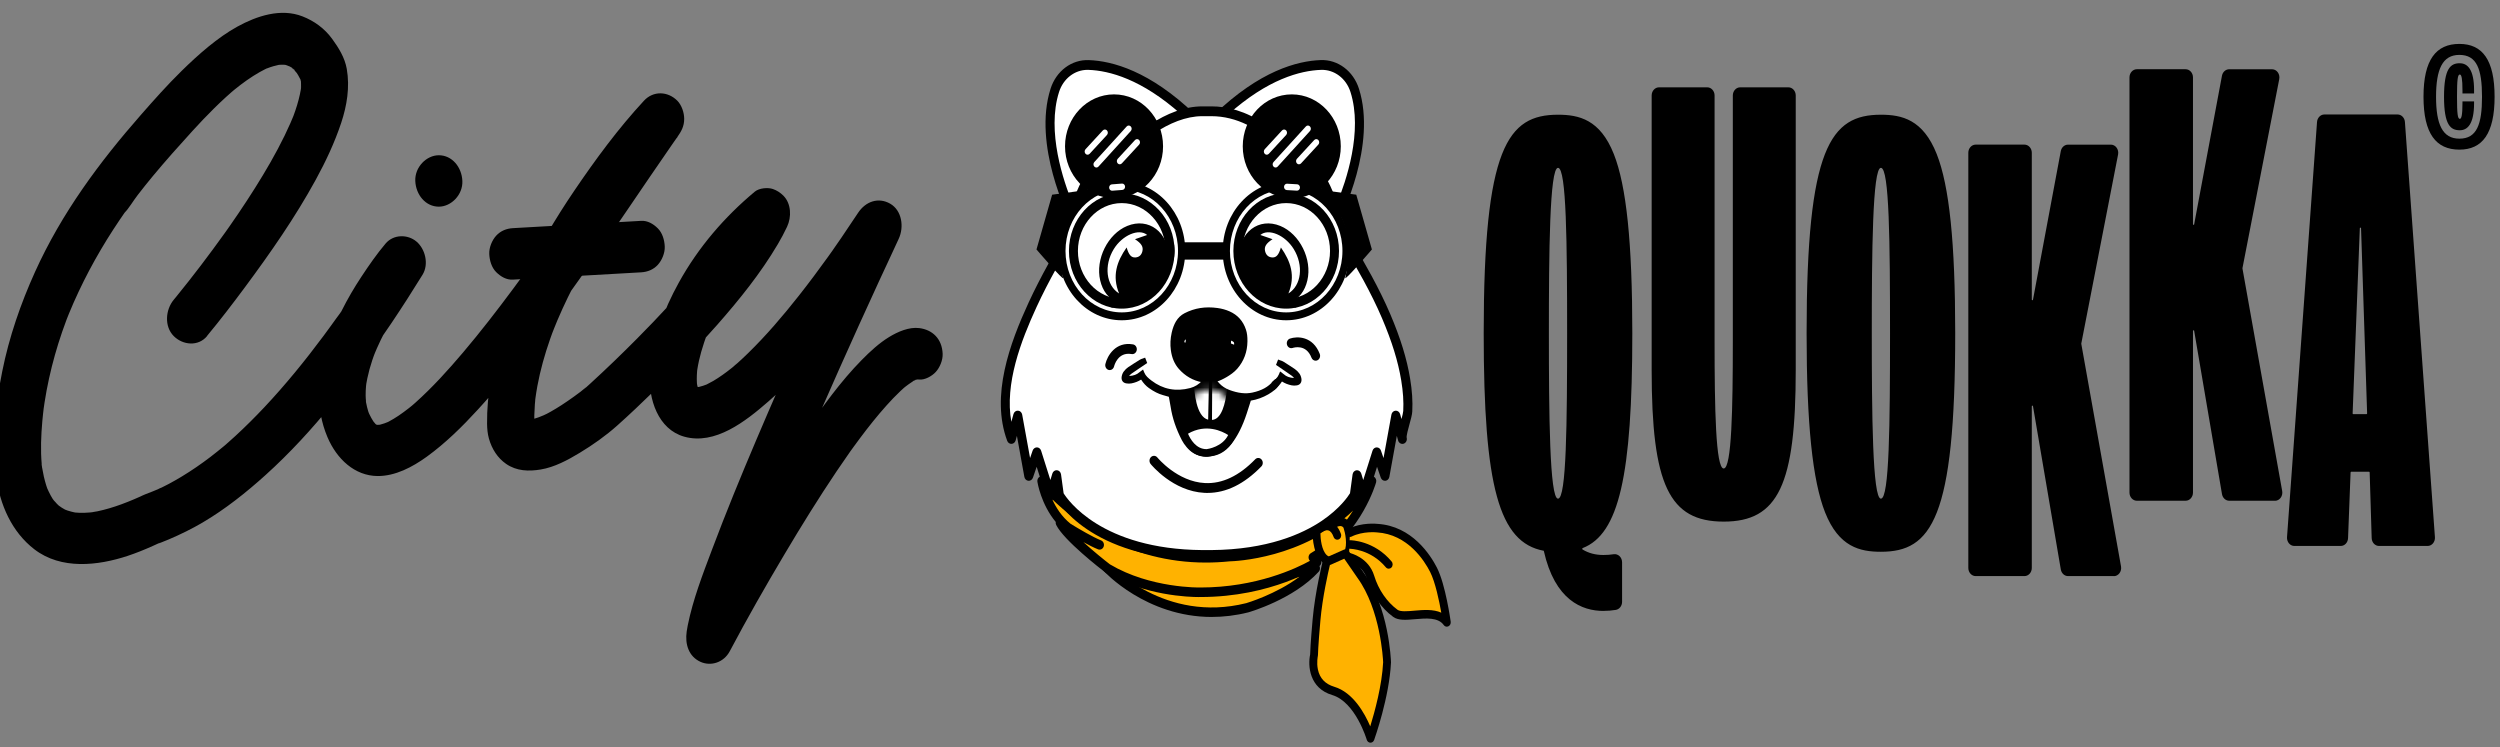 <svg width="358" height="107" viewBox="0 0 358 107" fill="none" xmlns="http://www.w3.org/2000/svg">
<rect x="0" y="0" width="358" height="107" fill="#808080" stroke="none"/>
<g clip-path="url(#clip0_1169_113)">
<path d="M229.606 86.957C225.867 86.957 222.779 84.639 221.48 78.487V78.406C215.952 77.607 212.945 72.251 212.945 47.721C212.945 20.868 216.522 16.953 223.103 16.953C229.684 16.953 233.261 20.868 233.261 47.721C233.261 69.594 230.915 76.261 226.474 77.99C226.009 78.171 225.955 78.893 226.39 79.154C227.335 79.722 228.384 80.006 229.603 80.006C230.166 80.006 230.656 79.969 231.145 79.892C231.489 79.836 231.796 80.135 231.796 80.526V86.19C231.796 86.507 231.587 86.776 231.307 86.824C230.764 86.916 230.16 86.964 229.603 86.964L229.606 86.957ZM223.106 23.503C221.807 23.503 221.318 27.258 221.318 47.717C221.318 68.175 221.804 71.931 223.106 71.931C224.487 71.931 224.895 68.175 224.895 47.717C224.895 27.258 224.49 23.503 223.106 23.503Z" fill="black"/>
<path d="M229.606 87.484C226.579 87.484 222.658 85.98 221.068 78.871C214.646 77.68 212.466 69.69 212.466 47.721C212.466 21.107 215.898 16.427 223.106 16.427C226.1 16.427 229.137 17.108 231.098 22.058C232.906 26.624 233.747 34.777 233.747 47.721C233.747 68.135 231.82 76.472 226.64 78.484C226.592 78.502 226.582 78.546 226.579 78.58C226.579 78.617 226.582 78.664 226.626 78.69C227.507 79.221 228.482 79.475 229.606 79.475C230.132 79.475 230.602 79.438 231.077 79.365C231.378 79.317 231.681 79.416 231.914 79.634C232.147 79.855 232.282 80.179 232.282 80.518V86.183C232.282 86.761 231.904 87.248 231.384 87.337C230.834 87.429 230.203 87.48 229.606 87.48V87.484ZM221.962 78.425C223.1 83.736 225.671 86.43 229.606 86.43C230.156 86.43 230.737 86.382 231.236 86.297C231.283 86.29 231.317 86.242 231.317 86.187V80.522C231.317 80.474 231.293 80.445 231.283 80.433C231.263 80.415 231.243 80.408 231.216 80.411C230.693 80.492 230.18 80.533 229.606 80.533C228.314 80.533 227.19 80.234 226.16 79.615C225.789 79.39 225.58 78.963 225.614 78.495C225.648 78.031 225.918 77.644 226.312 77.489C230.193 75.981 232.775 70.339 232.775 47.717C232.775 22.003 229.653 17.477 223.1 17.477C216.546 17.477 213.424 22.003 213.424 47.717C213.424 73.431 217.261 77.264 221.537 77.879L221.956 77.938V78.421L221.962 78.425ZM223.106 72.458C221.885 72.458 221.497 70.656 221.244 67.541C220.957 64.025 220.835 58.095 220.835 47.717C220.835 37.338 220.957 31.408 221.244 27.892C221.497 24.778 221.881 22.976 223.106 22.976C224.331 22.976 224.757 24.778 225 27.892C225.266 31.312 225.378 37.054 225.378 47.717C225.378 58.379 225.27 64.121 225 67.541C224.757 70.656 224.369 72.458 223.106 72.458ZM223.106 24.034C221.902 24.034 221.8 36.258 221.8 47.721C221.8 59.183 221.902 71.407 223.106 71.407C224.311 71.407 224.412 60.679 224.412 47.721C224.412 34.762 224.315 24.034 223.106 24.034Z" fill="black"/>
<path d="M237.57 13.032H244.475C244.789 13.032 245.045 13.319 245.045 13.67V48.992C245.045 65.135 245.616 67.611 246.834 67.611C248.052 67.611 248.622 65.135 248.622 48.992V13.673C248.622 13.319 248.879 13.036 249.193 13.036H256.097C256.411 13.036 256.668 13.323 256.668 13.673V52.991C256.668 70.011 253.823 74.168 246.834 74.168C239.845 74.168 237 70.011 237 52.991V13.673C237 13.319 237.256 13.036 237.57 13.036V13.032Z" fill="black"/>
<path d="M246.834 74.695C239.025 74.695 236.517 69.421 236.517 52.991V13.673C236.517 13.028 236.99 12.505 237.57 12.505H244.475C245.055 12.505 245.528 13.028 245.528 13.673V48.996C245.528 58.394 245.686 67.088 246.834 67.088C247.981 67.088 248.14 58.394 248.14 48.996V13.673C248.14 13.028 248.612 12.505 249.193 12.505H256.097C256.678 12.505 257.15 13.028 257.15 13.673V52.991C257.15 69.421 254.643 74.695 246.834 74.695ZM237.57 13.559C237.523 13.559 237.482 13.611 237.482 13.67V52.987C237.482 61.46 238.171 66.616 239.72 69.705C241.1 72.462 243.226 73.637 246.834 73.637C250.441 73.637 252.567 72.462 253.948 69.705C255.493 66.613 256.185 61.456 256.185 52.987V13.673C256.185 13.611 256.144 13.563 256.097 13.563H249.193C249.145 13.563 249.105 13.614 249.105 13.673V48.996C249.105 66.41 248.447 68.142 246.834 68.142C245.221 68.142 244.563 66.41 244.563 48.996V13.673C244.563 13.611 244.522 13.563 244.475 13.563H237.57V13.559Z" fill="black"/>
<path d="M269.346 16.95C275.93 16.95 279.504 20.864 279.504 47.717C279.504 74.566 275.927 78.484 269.346 78.484C262.762 78.484 259.188 74.566 259.188 47.717C259.188 20.864 262.766 16.95 269.346 16.95ZM269.346 23.503C268.047 23.503 267.558 27.258 267.558 47.717C267.558 68.175 268.044 71.931 269.346 71.931C270.726 71.931 271.135 68.175 271.135 47.717C271.135 27.258 270.73 23.503 269.346 23.503Z" fill="black"/>
<path d="M269.346 79.014C266.353 79.014 263.316 78.333 261.355 73.383C259.546 68.817 258.706 60.664 258.706 47.721C258.706 21.111 262.138 16.427 269.346 16.427C272.34 16.427 275.377 17.108 277.337 22.058C279.146 26.624 279.987 34.777 279.987 47.721C279.987 74.33 276.554 79.014 269.346 79.014ZM269.346 17.481C262.789 17.481 259.671 22.006 259.671 47.721C259.671 73.435 262.793 77.96 269.346 77.96C275.9 77.96 279.021 73.435 279.021 47.721C279.021 22.006 275.9 17.481 269.346 17.481ZM269.346 72.458C268.125 72.458 267.736 70.656 267.483 67.541C267.196 64.025 267.075 58.095 267.075 47.717C267.075 37.338 267.196 31.408 267.483 27.892C267.736 24.778 268.121 22.976 269.346 22.976C270.571 22.976 270.996 24.778 271.239 27.892C271.506 31.312 271.617 37.054 271.617 47.717C271.617 58.379 271.509 64.121 271.239 67.541C270.996 70.656 270.608 72.458 269.346 72.458ZM269.346 24.034C268.141 24.034 268.04 36.258 268.04 47.721C268.04 59.179 268.141 71.407 269.346 71.407C270.551 71.407 270.652 60.679 270.652 47.721C270.652 34.762 270.554 24.034 269.346 24.034Z" fill="black"/>
<path d="M282.916 21.236H289.901C290.215 21.236 290.472 21.524 290.472 21.874V42.878C290.472 43.648 291.46 43.762 291.599 43.01L295.578 21.745C295.631 21.45 295.864 21.236 296.134 21.236H302.276C302.641 21.236 302.911 21.612 302.833 22.01L297.565 49.073C297.548 49.158 297.548 49.25 297.565 49.335L303.255 81.204C303.326 81.598 303.056 81.97 302.695 81.97H296.141C295.868 81.97 295.631 81.753 295.581 81.451L291.599 58.081C291.471 57.318 290.468 57.425 290.468 58.202V81.333C290.468 81.686 290.212 81.97 289.898 81.97H282.912C282.599 81.97 282.342 81.683 282.342 81.333V21.877C282.342 21.524 282.599 21.24 282.912 21.24L282.916 21.236Z" fill="black"/>
<path d="M302.698 82.497H296.144C295.638 82.497 295.203 82.099 295.108 81.546L291.126 58.176C291.116 58.125 291.106 58.081 291.035 58.088C290.954 58.095 290.954 58.162 290.954 58.199V81.329C290.954 81.974 290.482 82.497 289.901 82.497H282.916C282.335 82.497 281.863 81.974 281.863 81.329V21.877C281.863 21.232 282.335 20.709 282.916 20.709H289.901C290.482 20.709 290.954 21.232 290.954 21.877V42.881C290.954 42.918 290.954 42.984 291.035 42.992C291.103 42.999 291.12 42.955 291.126 42.907L295.105 21.642C295.206 21.103 295.638 20.713 296.138 20.713H302.28C302.597 20.713 302.894 20.868 303.093 21.14C303.299 21.417 303.376 21.778 303.309 22.128L298.041 49.191C298.041 49.191 298.038 49.224 298.041 49.243L303.731 81.112C303.791 81.458 303.71 81.816 303.505 82.088C303.305 82.354 303.008 82.508 302.698 82.508V82.497ZM291.052 57.034C291.558 57.034 291.983 57.417 292.078 57.985L296.06 81.355C296.07 81.406 296.104 81.443 296.144 81.443H302.698C302.722 81.443 302.745 81.432 302.762 81.41C302.776 81.395 302.793 81.359 302.786 81.307L297.096 49.438C297.069 49.279 297.069 49.121 297.099 48.966L302.367 21.903C302.377 21.852 302.357 21.815 302.347 21.8C302.33 21.778 302.31 21.763 302.283 21.763H296.141C296.101 21.763 296.067 21.8 296.057 21.848L292.078 43.114C291.967 43.711 291.487 44.098 290.944 44.039C290.394 43.98 289.996 43.489 289.996 42.878V21.874C289.996 21.811 289.955 21.763 289.908 21.763H282.922C282.875 21.763 282.835 21.815 282.835 21.874V81.329C282.835 81.392 282.875 81.439 282.922 81.439H289.908C289.955 81.439 289.996 81.388 289.996 81.329V58.199C289.996 57.583 290.397 57.093 290.954 57.038C290.988 57.038 291.022 57.034 291.055 57.034H291.052Z" fill="black"/>
<path d="M305.999 10.445H312.984C313.298 10.445 313.554 10.732 313.554 11.082V32.086C313.554 32.857 314.543 32.971 314.682 32.219L318.66 10.954C318.714 10.659 318.947 10.445 319.217 10.445H325.359C325.723 10.445 325.993 10.821 325.916 11.219L320.648 38.282C320.631 38.367 320.631 38.459 320.648 38.544L326.338 70.412C326.409 70.807 326.139 71.179 325.777 71.179H319.224C318.951 71.179 318.714 70.962 318.664 70.659L314.682 47.289C314.553 46.526 313.551 46.633 313.551 47.411V70.541C313.551 70.895 313.295 71.179 312.981 71.179H305.995C305.681 71.179 305.425 70.892 305.425 70.541V11.082C305.425 10.729 305.681 10.445 305.995 10.445H305.999Z" fill="black"/>
<path d="M325.778 71.706H319.224C318.718 71.706 318.282 71.308 318.188 70.755L314.206 47.385C314.196 47.334 314.182 47.289 314.115 47.297C314.034 47.304 314.034 47.37 314.034 47.407V70.538C314.034 71.183 313.561 71.706 312.981 71.706H305.995C305.415 71.706 304.942 71.183 304.942 70.538V11.082C304.942 10.438 305.415 9.914 305.995 9.914H312.981C313.561 9.914 314.034 10.438 314.034 11.082V32.086C314.034 32.123 314.034 32.19 314.115 32.197C314.186 32.204 314.199 32.16 314.206 32.112L318.185 10.847C318.286 10.309 318.718 9.918 319.217 9.918H325.359C325.676 9.918 325.973 10.073 326.172 10.345C326.378 10.622 326.456 10.983 326.388 11.333L321.121 38.396C321.121 38.396 321.117 38.429 321.121 38.448L326.81 70.317C326.871 70.663 326.79 71.02 326.584 71.293C326.385 71.559 326.088 71.713 325.778 71.713V71.706ZM314.132 46.239C314.638 46.239 315.063 46.622 315.158 47.19L319.14 70.56C319.15 70.611 319.184 70.648 319.224 70.648H325.778C325.801 70.648 325.825 70.637 325.842 70.615C325.855 70.6 325.872 70.564 325.865 70.512L320.176 38.643C320.149 38.484 320.149 38.326 320.179 38.171L325.447 11.108C325.457 11.057 325.437 11.02 325.427 11.005C325.41 10.983 325.39 10.968 325.363 10.968H319.221C319.18 10.968 319.146 11.005 319.136 11.053L315.158 32.319C315.046 32.916 314.57 33.303 314.024 33.244C313.474 33.185 313.075 32.694 313.075 32.083V11.082C313.075 11.02 313.035 10.972 312.988 10.972H306.002C305.955 10.972 305.914 11.024 305.914 11.082V70.538C305.914 70.6 305.955 70.648 306.002 70.648H312.988C313.035 70.648 313.075 70.597 313.075 70.538V47.407C313.075 46.788 313.477 46.301 314.034 46.246C314.068 46.246 314.101 46.243 314.135 46.243L314.132 46.239Z" fill="black"/>
<path d="M343.909 17.506L348.205 76.962C348.232 77.334 347.969 77.651 347.639 77.651H340.68C340.373 77.651 340.12 77.378 340.11 77.032L339.823 67.637C339.813 67.294 339.56 67.018 339.252 67.018H336.694C336.387 67.018 336.138 67.287 336.124 67.63L335.763 77.035C335.75 77.378 335.5 77.647 335.193 77.647H328.555C328.221 77.647 327.961 77.33 327.988 76.958L332.284 17.503C332.307 17.171 332.554 16.917 332.851 16.917H343.339C343.636 16.917 343.882 17.171 343.906 17.503L343.909 17.506ZM336.985 59.835H338.885C339.209 59.835 339.465 59.533 339.455 59.172L338.584 32.665C338.534 31.876 337.498 31.876 337.447 32.665L336.418 59.168C336.404 59.533 336.664 59.835 336.988 59.835H336.985Z" fill="black"/>
<path d="M347.635 78.181H340.677C340.106 78.181 339.644 77.688 339.624 77.054L339.337 67.659C339.337 67.6 339.296 67.552 339.249 67.552H336.691C336.644 67.552 336.607 67.6 336.603 67.659L336.242 77.065C336.219 77.691 335.756 78.181 335.189 78.181H328.551C328.261 78.181 327.981 78.049 327.782 77.813C327.58 77.573 327.478 77.249 327.502 76.921L331.798 17.466C331.842 16.865 332.304 16.393 332.847 16.393H343.336C343.883 16.393 344.342 16.865 344.385 17.466L348.681 76.921C348.705 77.249 348.604 77.573 348.401 77.813C348.202 78.049 347.922 78.181 347.632 78.181H347.635ZM336.691 66.498H339.249C339.819 66.498 340.282 66.992 340.302 67.626L340.589 77.021C340.589 77.08 340.629 77.127 340.677 77.127H347.635C347.659 77.127 347.679 77.116 347.696 77.098C347.709 77.083 347.726 77.054 347.723 77.006L343.427 17.551C343.424 17.492 343.383 17.447 343.339 17.447H332.851C332.807 17.447 332.766 17.492 332.763 17.551L328.467 77.006C328.464 77.054 328.484 77.083 328.494 77.098C328.511 77.116 328.531 77.127 328.555 77.127H335.193C335.24 77.127 335.277 77.08 335.281 77.021L335.642 67.615C335.665 66.989 336.128 66.498 336.695 66.498H336.691ZM338.885 60.362H336.985C336.698 60.362 336.431 60.237 336.229 60.008C336.026 59.78 335.918 59.463 335.932 59.146L336.961 32.643C337.002 32.002 337.444 31.545 338.014 31.545C338.581 31.545 339.023 32.002 339.064 32.628L339.938 59.153C339.948 59.47 339.84 59.783 339.637 60.012C339.438 60.237 339.172 60.362 338.885 60.362ZM338.014 32.599C337.94 32.599 337.93 32.647 337.926 32.702L336.897 59.19C336.897 59.238 336.914 59.267 336.927 59.278C336.944 59.297 336.965 59.308 336.985 59.308H338.885C338.905 59.308 338.925 59.297 338.942 59.278C338.956 59.264 338.972 59.234 338.972 59.19L338.102 32.683C338.102 32.647 338.088 32.599 338.014 32.599Z" fill="black"/>
<path d="M352.184 6.288C355.464 6.288 357.226 8.55 357.226 13.858C357.226 19.146 355.464 21.428 352.184 21.428C348.843 21.428 347.045 19.146 347.045 13.858C347.045 8.547 348.843 6.288 352.184 6.288ZM352.184 7.861C349.765 7.861 348.843 9.907 348.843 13.861C348.843 17.816 349.765 19.858 352.184 19.858C354.685 19.858 355.424 17.812 355.424 13.861C355.424 9.91 354.685 7.861 352.184 7.861ZM352.245 9.059C353.345 9.059 354.287 9.944 354.287 12.896V13.386H352.626V12.992C352.626 11.241 352.488 10.67 352.245 10.67C351.945 10.67 351.843 11.377 351.843 13.854C351.843 16.331 351.945 17.02 352.245 17.02C352.485 17.02 352.626 16.471 352.626 14.698V14.521H354.287V14.797C354.287 17.768 353.345 18.653 352.245 18.653C350.926 18.653 349.984 17.927 349.984 13.854C349.984 9.781 350.926 9.055 352.245 9.055V9.059Z" fill="black"/>
<path d="M73.437 40.043C75.509 39.925 77.581 39.807 79.649 39.69C82.95 39.502 86.25 39.314 89.551 39.126C90.307 39.081 91.063 39.041 91.819 38.997C92.709 38.945 93.56 38.621 94.204 37.917C94.788 37.279 95.23 36.229 95.193 35.311C95.156 34.393 94.869 33.369 94.204 32.705C93.54 32.042 92.716 31.574 91.819 31.625C89.746 31.744 87.674 31.861 85.606 31.979C82.305 32.167 79.005 32.355 75.704 32.543C74.948 32.587 74.193 32.628 73.437 32.672C72.546 32.724 71.695 33.048 71.051 33.752C70.467 34.39 70.025 35.44 70.062 36.358C70.099 37.276 70.386 38.3 71.051 38.964C71.716 39.627 72.539 40.095 73.437 40.043Z" fill="black"/>
<path d="M29.667 48.082C31.543 45.822 33.335 43.478 35.094 41.108C38.725 36.21 42.251 31.157 45.214 25.744C46.635 23.149 47.911 20.44 48.859 17.595C49.679 15.125 50.114 12.479 49.659 9.873C49.372 8.233 48.491 6.844 47.56 5.561C46.459 4.05 44.978 2.996 43.324 2.348C40.227 1.135 36.784 2.274 33.98 3.818C31.176 5.362 28.432 7.776 26.002 10.161C23.974 12.151 22.074 14.285 20.191 16.434C14.255 23.197 8.835 30.494 5.015 38.938C2.967 43.467 1.31 48.244 0.321 53.182C-0.668 58.121 -1.204 63.163 -0.567 68.135C-0.03 72.314 1.708 76.177 4.907 78.65C8.761 81.624 14.032 81.008 18.288 79.6C19.509 79.195 20.704 78.709 21.885 78.178C22.03 78.111 22.175 78.045 22.324 77.979L22.725 77.794C23.282 77.533 23.262 77.547 22.668 77.835C22.84 77.798 23.016 77.706 23.181 77.643C23.525 77.511 23.866 77.374 24.207 77.227C25.857 76.523 27.474 75.731 29.033 74.813C32.242 72.922 35.208 70.567 38.016 68.035C44.954 61.784 50.769 54.126 56.077 46.235C57.599 43.972 59.071 41.672 60.508 39.343C61.446 37.821 60.89 35.647 59.641 34.593C58.392 33.538 56.357 33.524 55.213 34.88C53.958 36.365 52.828 37.998 51.748 39.634C49.689 42.749 47.948 46.117 46.76 49.744C45.39 53.934 45.154 58.49 46.888 62.588C48.221 65.735 50.796 68.138 54.059 68.168C56.59 68.19 59.05 66.893 61.116 65.4C63.778 63.472 66.184 61.106 68.439 58.644C73.96 52.618 78.812 45.881 83.571 39.14C87.87 33.048 91.997 26.816 96.253 20.683C96.452 20.396 96.651 20.112 96.85 19.828C97.066 19.519 97.852 18.409 96.989 19.629C97.562 18.818 97.977 18.096 97.977 17.023C97.977 16.12 97.609 15.041 96.989 14.418C95.635 13.062 93.56 12.969 92.22 14.418C88.548 18.38 85.265 22.839 82.201 27.361C79.535 31.298 77.085 35.425 75.036 39.785C72.866 44.407 71.017 49.353 70.237 54.498C69.927 56.54 69.725 58.604 69.748 60.675C69.758 61.39 69.822 62.127 70.015 62.809C70.437 64.305 71.257 65.584 72.475 66.428C73.983 67.471 75.721 67.516 77.429 67.232C79.4 66.904 81.293 65.89 83.017 64.844C84.89 63.712 86.736 62.411 88.393 60.933C90.172 59.345 91.906 57.694 93.621 56.02C96.762 52.961 99.823 49.795 102.739 46.478C105.874 42.911 108.921 39.14 111.378 34.976C111.854 34.169 112.303 33.339 112.704 32.481C113.369 31.069 113.312 29.156 112.178 28.017C111.746 27.586 111.246 27.266 110.69 27.07C109.974 26.816 108.712 26.923 108.091 27.442C103.768 31.051 100.022 35.374 97.201 40.478C95.045 44.381 93.357 48.793 93.06 53.378C92.811 57.192 94.262 61.482 97.977 62.529C102.395 63.771 106.762 60.34 110.001 57.517C112.536 55.309 114.834 52.784 117.021 50.175C120.307 46.25 123.335 42.074 126.254 37.821C127.074 36.623 127.884 35.418 128.687 34.206L122.862 30.487C122.099 32.108 121.347 33.734 120.598 35.359C118.745 39.373 116.916 43.397 115.107 47.433C112.799 52.585 110.524 57.76 108.314 62.964C106.103 68.168 103.944 73.427 101.946 78.745C100.626 82.25 99.233 85.844 98.484 89.559C98.426 89.843 98.376 90.13 98.335 90.421C98.068 92.257 98.625 94 100.289 94.766C101.811 95.467 103.653 94.859 104.501 93.259C106.991 88.556 109.627 83.938 112.333 79.383C114.726 75.351 117.193 71.371 119.795 67.501C120.439 66.543 121.101 65.595 121.759 64.648C120.979 65.772 121.597 64.88 121.779 64.622C121.934 64.405 122.093 64.187 122.248 63.974C122.555 63.55 122.869 63.126 123.183 62.706C124.384 61.103 125.629 59.533 126.956 58.055C127.59 57.347 128.245 56.658 128.93 56.013C129.085 55.865 129.244 55.722 129.402 55.578C129.47 55.519 129.537 55.46 129.601 55.401C130.077 54.974 128.876 55.994 129.247 55.696C129.541 55.46 129.834 55.224 130.141 55.007C130.415 54.811 130.698 54.631 130.988 54.465C131.123 54.391 131.262 54.329 131.393 54.255C130.209 54.929 130.688 54.565 131.036 54.435C131.282 54.343 131.525 54.295 131.778 54.233C130.401 54.572 131.12 54.288 131.613 54.347C132.416 54.443 133.448 53.868 133.999 53.267C134.582 52.63 135.024 51.579 134.987 50.661C134.9 48.487 133.499 47.204 131.616 46.98C130.155 46.806 128.565 47.503 127.32 48.262C125.889 49.136 124.597 50.333 123.399 51.55C120.368 54.627 117.793 58.239 115.303 61.832C112.606 65.717 110.072 69.738 107.619 73.81C105.526 77.282 103.495 80.798 101.514 84.347C100.569 86.043 99.57 87.727 98.71 89.474C98.696 89.5 98.683 89.522 98.672 89.548C100.728 90.495 102.783 91.438 104.838 92.386C105.334 88.965 106.647 85.619 107.814 82.424C108.233 81.274 108.665 80.131 109.104 78.992C109.326 78.414 108.871 79.593 108.958 79.368C109.016 79.221 109.073 79.073 109.131 78.926C109.255 78.605 109.38 78.285 109.505 77.964C109.745 77.352 109.988 76.74 110.231 76.132C111.26 73.56 112.316 71.002 113.393 68.452C115.586 63.24 117.851 58.066 120.149 52.91C122.039 48.668 123.955 44.44 125.896 40.228C126.807 38.248 127.749 36.28 128.65 34.294C128.663 34.264 128.677 34.239 128.69 34.209C129.497 32.495 129.149 30.133 127.479 29.171C125.808 28.209 123.969 28.817 122.865 30.494C122.089 31.674 121.303 32.842 120.507 34.007C120.129 34.559 119.747 35.108 119.366 35.654C119.224 35.857 118.654 36.712 119.194 35.904C118.995 36.203 118.779 36.487 118.573 36.778C117.213 38.672 115.819 40.541 114.382 42.362C112.117 45.233 109.741 48.019 107.153 50.547C106.647 51.041 106.134 51.524 105.611 51.992C105.371 52.206 105.098 52.397 104.875 52.633C104.831 52.678 105.651 51.988 105.29 52.283C105.229 52.331 105.172 52.383 105.111 52.431C104.98 52.537 104.848 52.644 104.716 52.748C103.893 53.404 103.039 54.019 102.142 54.55C101.757 54.778 101.349 54.951 100.967 55.176C101.008 55.154 101.973 54.734 101.47 54.94C101.382 54.977 101.295 55.014 101.207 55.051C101.028 55.121 100.849 55.187 100.667 55.246C100.356 55.349 100.043 55.416 99.725 55.486C99.229 55.593 100.663 55.383 100.346 55.394C100.275 55.394 100.205 55.408 100.134 55.416C99.999 55.427 99.864 55.431 99.725 55.427C99.597 55.427 99.469 55.408 99.341 55.401C98.949 55.379 100.464 55.618 100.009 55.497C99.951 55.482 99.891 55.471 99.833 55.456C99.719 55.427 99.611 55.386 99.499 55.349C98.973 55.184 100.498 55.906 99.941 55.548C99.854 55.493 99.766 55.434 99.678 55.379C99.179 55.066 100.421 56.116 100.056 55.696C99.985 55.615 99.911 55.537 99.84 55.46C99.378 54.966 100.316 56.238 100.12 55.865C100.005 55.648 99.901 55.379 99.773 55.176C99.746 55.136 100.174 56.319 100.036 55.847C100.016 55.781 99.992 55.718 99.972 55.655C99.928 55.512 99.891 55.368 99.857 55.224C99.827 55.092 99.8 54.955 99.776 54.819C99.763 54.745 99.756 54.668 99.742 54.594C99.658 54.141 99.86 55.814 99.827 55.254C99.806 54.922 99.779 54.594 99.779 54.262C99.779 53.901 99.793 53.544 99.823 53.186C99.837 52.998 99.871 52.806 99.881 52.618C99.877 52.711 99.719 53.831 99.806 53.234C99.82 53.135 99.833 53.035 99.85 52.939C99.985 52.073 100.178 51.222 100.414 50.385C100.545 49.921 100.687 49.46 100.842 49.003C100.917 48.785 100.991 48.572 101.068 48.358C101.106 48.255 101.143 48.155 101.18 48.056C101.413 47.422 100.788 49.04 101.041 48.41C101.433 47.433 101.862 46.475 102.331 45.542C102.837 44.536 103.383 43.556 103.971 42.605C104.288 42.089 104.615 41.584 104.953 41.086C105.027 40.98 105.098 40.873 105.172 40.766C105.216 40.703 105.256 40.644 105.3 40.581C105.55 40.22 104.929 41.068 104.966 41.053C105.142 40.98 105.408 40.441 105.533 40.276C107.062 38.226 108.766 36.332 110.615 34.626C110.855 34.404 111.098 34.187 111.341 33.97C111.449 33.874 111.557 33.782 111.665 33.686C112.296 33.144 111.122 34.139 111.5 33.822L106.886 28.784C106.039 30.583 105 32.267 103.893 33.885C103.741 34.106 103.596 34.338 103.431 34.548C103.431 34.548 103.991 33.767 103.674 34.202C103.593 34.312 103.512 34.423 103.434 34.537C103.09 35.013 102.739 35.481 102.385 35.945C101.686 36.855 100.971 37.751 100.242 38.636C97.393 42.081 94.353 45.336 91.231 48.483C89.051 50.68 86.824 52.829 84.549 54.911C84.195 55.239 83.831 55.556 83.476 55.884C84.526 54.915 83.422 55.88 83.142 56.09C82.825 56.33 82.504 56.566 82.184 56.798C81.607 57.214 81.019 57.616 80.426 58.003C79.916 58.335 79.396 58.648 78.87 58.947C78.681 59.053 78.492 59.157 78.299 59.256C78.026 59.4 76.983 59.849 78.181 59.337C77.469 59.639 76.757 59.931 76.005 60.085C75.343 60.222 76.4 60.038 76.413 60.034C76.292 60.041 76.17 60.06 76.045 60.067C75.92 60.074 75.796 60.074 75.671 60.067C75.613 60.067 75.556 60.056 75.495 60.056C74.996 60.045 76.518 60.262 76.099 60.148C75.927 60.1 75.758 60.049 75.586 60.001C75.249 59.908 76.582 60.565 76.103 60.229C76.028 60.178 75.947 60.122 75.87 60.074C75.492 59.846 76.659 60.848 76.349 60.476C76.302 60.417 76.244 60.358 76.19 60.303C75.809 59.912 76.707 61.136 76.555 60.826C76.521 60.76 76.474 60.701 76.44 60.631C76.41 60.568 76.379 60.491 76.346 60.432C76.126 60.071 76.69 61.482 76.592 61.073C76.562 60.941 76.511 60.815 76.481 60.682C76.454 60.568 76.45 60.435 76.416 60.325C76.393 60.248 76.528 61.608 76.518 61.128C76.518 61.077 76.508 61.025 76.508 60.974C76.494 59.953 76.514 58.928 76.592 57.907C76.612 57.649 76.636 57.391 76.663 57.133C76.676 56.989 76.697 56.846 76.71 56.702C76.606 57.856 76.619 57.424 76.653 57.166C76.74 56.532 76.838 55.899 76.953 55.268C77.166 54.133 77.425 53.009 77.729 51.9C78.033 50.791 78.391 49.648 78.779 48.546C78.88 48.258 78.981 47.975 79.086 47.691C79.18 47.433 79.626 46.364 79.133 47.551C79.366 46.991 79.585 46.419 79.822 45.863C81.695 41.455 84.02 37.287 86.574 33.314C87.151 32.414 87.745 31.522 88.346 30.642C88.626 30.229 88.913 29.82 89.2 29.414C89.5 28.983 88.936 29.794 88.94 29.783C88.963 29.676 89.142 29.499 89.207 29.411C89.352 29.208 89.497 29.005 89.645 28.802C90.695 27.35 91.778 25.928 92.888 24.531C94.154 22.935 95.453 21.365 96.81 19.865C96.874 19.795 96.934 19.725 96.999 19.659L92.23 14.451C88.12 20.252 84.195 26.204 80.139 32.053C79.555 32.893 78.971 33.73 78.384 34.567C78.256 34.747 78.127 34.931 77.999 35.112C77.901 35.248 77.375 35.993 77.78 35.422C78.185 34.85 77.655 35.595 77.561 35.731C77.398 35.96 77.237 36.188 77.075 36.413C75.907 38.05 74.729 39.675 73.531 41.289C71.209 44.418 68.827 47.503 66.32 50.462C64.18 52.987 61.953 55.449 59.513 57.635C59.398 57.738 59.28 57.841 59.162 57.944C59.03 58.058 58.5 58.508 59.067 58.029C59.634 57.55 59.101 57.999 58.98 58.099C58.838 58.213 58.696 58.327 58.554 58.442C58.072 58.821 57.576 59.186 57.069 59.529C56.611 59.835 56.141 60.122 55.656 60.377C55.544 60.435 55.429 60.491 55.315 60.55C54.819 60.804 56.266 60.137 55.709 60.369C55.493 60.458 55.278 60.55 55.055 60.623C54.846 60.694 54.636 60.76 54.424 60.812C54.322 60.837 54.218 60.856 54.117 60.878C53.502 61.018 55.122 60.778 54.613 60.808C54.431 60.819 54.248 60.837 54.066 60.837C53.971 60.837 53.88 60.83 53.786 60.826C53.104 60.797 54.609 60.996 54.289 60.907C54.123 60.863 53.958 60.834 53.796 60.778C53.718 60.752 53.624 60.69 53.543 60.679C53.492 60.671 54.417 61.132 54.184 60.974C54.133 60.941 54.073 60.922 54.022 60.889C53.874 60.793 53.728 60.694 53.583 60.594C53.178 60.318 54.37 61.342 53.995 60.937C53.917 60.856 53.837 60.782 53.759 60.697C53.644 60.572 53.543 60.435 53.435 60.306C52.993 59.769 53.965 61.117 53.499 60.399C53.27 60.045 53.064 59.673 52.882 59.289C52.804 59.127 52.504 58.379 52.78 59.09C53.057 59.802 52.78 59.053 52.723 58.88C52.601 58.486 52.507 58.084 52.433 57.679C52.365 57.314 52.372 56.466 52.433 57.837C52.423 57.653 52.399 57.469 52.385 57.284C52.358 56.842 52.355 56.396 52.372 55.954C52.389 55.548 52.429 55.151 52.466 54.749C52.328 56.157 52.406 55.265 52.456 54.944C52.5 54.682 52.547 54.421 52.605 54.159C52.787 53.289 53.023 52.438 53.303 51.601C53.367 51.413 53.432 51.225 53.499 51.037C53.55 50.894 53.864 50.068 53.59 50.779C53.317 51.491 53.627 50.695 53.695 50.529C53.789 50.3 53.887 50.072 53.985 49.847C54.687 48.258 55.5 46.729 56.384 45.255C56.773 44.606 57.178 43.968 57.596 43.338C57.775 43.069 57.954 42.804 58.136 42.538C58.227 42.406 58.318 42.277 58.409 42.144C58.632 41.82 57.798 42.999 58.089 42.597C58.146 42.516 58.203 42.439 58.261 42.358C58.743 41.687 59.239 41.031 59.756 40.39C59.83 40.301 59.901 40.209 59.975 40.121L54.677 35.658C53.243 37.987 51.768 40.287 50.246 42.55C49.551 43.581 48.879 44.661 48.12 45.638C48.174 45.568 48.586 44.982 48.224 45.491C48.13 45.623 48.035 45.756 47.941 45.885C47.776 46.114 47.614 46.342 47.448 46.571C47.077 47.087 46.703 47.595 46.325 48.104C43.675 51.668 40.874 55.106 37.861 58.313C36.521 59.735 35.141 61.114 33.713 62.426C33.379 62.732 33.042 63.038 32.701 63.336C32.546 63.472 32.387 63.612 32.232 63.749C32.144 63.826 32.053 63.904 31.962 63.981C31.466 64.412 32.478 63.553 32.175 63.8C31.489 64.361 30.808 64.921 30.106 65.455C28.807 66.443 27.463 67.368 26.08 68.208C25.415 68.61 24.744 68.993 24.058 69.355C23.758 69.513 23.454 69.668 23.151 69.815C23.006 69.885 22.756 69.955 22.634 70.062C22.577 70.114 23.424 69.705 23.117 69.841C23.009 69.889 22.901 69.937 22.796 69.985C22.142 70.276 21.473 70.519 20.809 70.781C20.515 70.895 20.225 71.043 19.938 71.175C20.68 70.825 20.252 71.031 20.09 71.105C19.796 71.234 19.503 71.367 19.206 71.492C18.612 71.746 18.011 71.986 17.407 72.207C16.273 72.624 15.119 72.974 13.941 73.221C13.634 73.283 13.307 73.309 13 73.39C13.006 73.39 13.691 73.313 13.307 73.339C13.155 73.35 13.006 73.372 12.854 73.387C12.362 73.431 11.869 73.449 11.373 73.431C11.171 73.423 10.968 73.412 10.766 73.394C10.675 73.387 10.506 73.394 10.431 73.357C10.421 73.353 11.37 73.53 10.84 73.412C10.455 73.328 10.074 73.243 9.696 73.118C9.503 73.055 9.321 72.966 9.132 72.904C8.862 72.812 9.605 73.103 9.601 73.121C9.601 73.121 9.372 73.003 9.338 72.989C9.001 72.808 8.673 72.598 8.363 72.366C8.326 72.336 8.164 72.185 8.137 72.189C8.127 72.189 8.744 72.734 8.548 72.531C8.417 72.395 8.268 72.27 8.137 72.133C7.884 71.872 7.671 71.581 7.435 71.304C8.17 72.167 7.732 71.735 7.546 71.441C7.455 71.293 7.364 71.142 7.28 70.991C7.08 70.633 6.915 70.265 6.743 69.889C6.426 69.2 7.006 70.644 6.824 70.11C6.756 69.907 6.682 69.708 6.618 69.502C6.487 69.085 6.375 68.662 6.277 68.234C6.19 67.851 6.115 67.46 6.051 67.07C6.017 66.867 5.933 66.59 5.95 66.388C5.95 66.377 6.061 67.427 6.011 66.845C6.001 66.727 5.987 66.612 5.977 66.495C5.791 64.434 5.882 62.356 6.061 60.299C6.109 59.765 6.179 59.234 6.223 58.7C6.125 59.868 6.213 58.803 6.247 58.545C6.287 58.243 6.331 57.94 6.379 57.642C6.557 56.481 6.777 55.324 7.026 54.181C7.519 51.933 8.147 49.722 8.889 47.554C9.072 47.024 9.26 46.493 9.46 45.966C9.5 45.859 9.537 45.756 9.578 45.649C9.794 45.071 9.507 45.837 9.48 45.9C9.611 45.59 9.73 45.273 9.854 44.96C10.293 43.884 10.762 42.822 11.255 41.776C12.227 39.708 13.297 37.696 14.447 35.739C15.014 34.773 15.601 33.826 16.209 32.89C16.513 32.422 16.82 31.957 17.13 31.497C17.296 31.25 17.464 31.006 17.633 30.763C17.697 30.671 17.761 30.579 17.822 30.49C18.133 30.048 17.957 30.369 17.741 30.601C18.47 29.816 19.057 28.788 19.719 27.929C20.414 27.026 21.126 26.138 21.851 25.261C23.701 23.035 25.631 20.867 27.572 18.741C28.577 17.639 29.6 16.563 30.656 15.52C31.22 14.963 31.79 14.418 32.374 13.887C32.637 13.648 32.903 13.408 33.173 13.176C33.379 12.995 34.004 12.49 33.069 13.257C33.224 13.128 33.379 12.999 33.535 12.87C34.695 11.926 35.91 11.046 37.196 10.319C37.469 10.165 37.743 10.021 38.023 9.881C38.063 9.862 38.232 9.759 38.259 9.767C38.296 9.778 37.365 10.15 37.803 9.977C37.959 9.914 38.114 9.844 38.269 9.781C38.85 9.553 39.44 9.387 40.048 9.258C40.655 9.129 39.157 9.354 39.656 9.313C39.805 9.302 39.95 9.284 40.098 9.276C40.368 9.262 40.642 9.265 40.911 9.287C41.62 9.343 40.368 9.184 40.544 9.225C40.665 9.254 40.787 9.273 40.908 9.302C41.171 9.369 41.458 9.545 41.718 9.582C41.742 9.582 40.854 9.125 41.209 9.354C41.256 9.383 41.306 9.405 41.354 9.431C41.485 9.505 41.61 9.582 41.735 9.667C41.846 9.741 41.954 9.826 42.062 9.907C42.292 10.069 42.309 10.305 41.654 9.56C41.708 9.623 41.779 9.667 41.833 9.726C42.059 9.958 42.278 10.183 42.484 10.437C42.541 10.507 42.596 10.581 42.65 10.651C42.899 10.961 42.153 9.903 42.366 10.249C42.467 10.415 42.582 10.577 42.683 10.747C42.839 11.009 42.967 11.289 43.119 11.554C43.372 11.993 42.872 10.832 42.903 10.976C42.923 11.079 42.977 11.185 43.004 11.289C43.054 11.458 43.085 11.632 43.125 11.805C43.135 11.856 43.139 11.908 43.152 11.96C43.243 12.347 43.065 11.104 43.065 11.215C43.065 11.326 43.088 11.432 43.095 11.536C43.125 11.982 43.115 12.428 43.075 12.873C43.065 12.98 43.051 13.087 43.041 13.194C43.152 11.757 43.152 12.339 43.098 12.686C43.058 12.947 43.011 13.205 42.957 13.46C42.724 14.558 42.386 15.627 41.995 16.67C41.968 16.743 41.937 16.817 41.91 16.891C41.789 17.226 42.204 16.172 42.143 16.29C42.072 16.43 42.022 16.596 41.961 16.743C41.836 17.049 41.705 17.355 41.573 17.661C41.313 18.254 41.04 18.84 40.756 19.423C39.494 22.014 38.043 24.498 36.521 26.916C35.745 28.15 34.949 29.366 34.132 30.572C33.74 31.15 33.346 31.729 32.944 32.3C32.748 32.58 32.553 32.86 32.353 33.14C32.124 33.468 32.876 32.403 32.647 32.728C32.596 32.801 32.542 32.875 32.492 32.945C32.387 33.089 32.286 33.236 32.181 33.38C29.957 36.487 27.652 39.527 25.253 42.472C25.132 42.623 25.007 42.774 24.882 42.922C23.697 44.348 23.495 46.74 24.882 48.13C26.174 49.427 28.385 49.652 29.65 48.13L29.667 48.082Z" fill="black"/>
<path d="M62.84 29.595C64.605 29.595 66.296 27.899 66.211 25.913C66.127 23.926 64.73 22.231 62.84 22.231C61.075 22.231 59.385 23.926 59.469 25.913C59.553 27.899 60.95 29.595 62.84 29.595Z" fill="black"/>
<path d="M158.529 81.318C158.529 81.318 166.419 90.082 178.601 87.038C178.601 87.038 184.892 85.228 188.398 81.395C188.398 81.395 179.799 83.297 177.437 83.544" fill="#FFB200"/>
<path d="M173.539 88.35C164.11 88.35 158.151 81.871 158.083 81.793C157.84 81.524 157.844 81.093 158.09 80.832C158.336 80.57 158.731 80.57 158.974 80.839C159.052 80.924 166.78 89.293 178.463 86.371C178.497 86.36 182.742 85.114 186.09 82.586C183.353 83.172 179.087 84.053 177.498 84.219C177.153 84.252 176.85 83.979 176.816 83.603C176.782 83.227 177.035 82.895 177.38 82.859C179.681 82.619 188.189 80.739 188.273 80.721C188.543 80.662 188.816 80.802 188.948 81.067C189.08 81.333 189.036 81.657 188.84 81.871C185.256 85.792 179.023 87.617 178.76 87.69C176.924 88.151 175.179 88.346 173.539 88.346V88.35Z" fill="black"/>
<path d="M157.455 78.023C155.542 77.264 151.796 74.85 151.796 74.85C152.866 76.995 158.61 81.392 158.61 81.392C164.644 85 171.909 84.812 171.909 84.812C182.033 84.812 188.59 80.489 188.59 80.489L188.006 79.811C194.432 75.974 196.46 68.868 196.46 68.868C189.434 79.472 176.036 79.696 176.036 79.696C158.515 81.502 149.171 68.868 149.171 68.868C149.171 68.868 149.822 73.07 152.937 75.55" fill="#FFB200"/>
<path d="M171.663 85.497C170.316 85.497 163.864 85.313 158.309 81.992C158.289 81.981 158.269 81.967 158.252 81.952C157.651 81.491 152.356 77.397 151.25 75.178C151.182 75.041 151.158 74.887 151.182 74.743C149.08 72.215 148.577 69.141 148.553 68.986C148.506 68.68 148.654 68.378 148.911 68.253C149.171 68.124 149.474 68.205 149.653 68.444C149.744 68.566 159.011 80.772 175.976 79.025C175.993 79.025 176.009 79.025 176.023 79.025C176.155 79.025 189.198 78.672 195.954 68.478C196.133 68.208 196.467 68.116 196.74 68.267C197.013 68.418 197.148 68.761 197.057 69.078C196.973 69.369 195.029 75.989 189.005 79.976L189.049 80.024C189.177 80.175 189.238 80.382 189.215 80.585C189.188 80.787 189.08 80.968 188.918 81.075C188.644 81.255 182.094 85.494 171.913 85.494C171.886 85.494 171.801 85.494 171.666 85.494L171.663 85.497ZM158.94 80.813C164.745 84.27 171.825 84.134 171.896 84.13C179.9 84.13 185.668 81.37 187.581 80.312L187.554 80.282C187.423 80.127 187.362 79.917 187.392 79.707C187.423 79.497 187.541 79.317 187.709 79.217C190.531 77.533 192.478 75.174 193.764 73.114C186.572 80.021 176.803 80.367 176.074 80.385C174.909 80.503 173.779 80.559 172.685 80.559C161.505 80.559 154.003 74.75 150.666 71.478C151.202 72.653 152.036 73.991 153.308 75.005C153.315 75.008 153.318 75.012 153.325 75.019C154.574 75.782 156.501 76.917 157.675 77.385C157.999 77.514 158.168 77.905 158.049 78.259C157.931 78.613 157.574 78.793 157.25 78.668C156.656 78.432 155.907 78.049 155.141 77.629C156.548 78.915 158.11 80.175 158.947 80.817L158.94 80.813Z" fill="black"/>
<path d="M190.915 75.027C192.474 74.164 192.923 75.373 192.923 75.373C192.923 75.373 194.469 79.914 191.378 80.433C188.286 80.953 188.526 76.022 188.526 76.022C188.526 76.022 190.547 74.076 191.496 76.671" fill="#FFB200"/>
<path d="M190.936 81.086C190.267 81.086 189.694 80.85 189.221 80.386C187.838 79.018 187.963 76.114 187.969 75.989C187.976 75.823 188.047 75.672 188.158 75.561C188.273 75.451 189.299 74.5 190.419 74.747C190.47 74.636 190.554 74.54 190.666 74.481C191.374 74.087 192.005 74.002 192.545 74.22C193.183 74.481 193.423 75.075 193.446 75.141C193.49 75.27 194.381 77.935 193.446 79.671C193.038 80.426 192.373 80.887 191.469 81.038C191.287 81.067 191.108 81.082 190.939 81.082L190.936 81.086ZM189.083 76.328C189.086 77.153 189.248 78.76 189.974 79.479C190.308 79.807 190.74 79.921 191.293 79.829C191.857 79.733 192.245 79.479 192.474 79.051C193.025 78.031 192.606 76.206 192.397 75.587C192.4 75.598 192.326 75.436 192.137 75.366C191.968 75.303 191.742 75.325 191.472 75.432C191.688 75.698 191.87 76.037 192.019 76.446C192.134 76.759 191.995 77.117 191.705 77.242C191.418 77.367 191.091 77.216 190.976 76.899C190.777 76.354 190.524 76.037 190.22 75.956C189.832 75.852 189.363 76.118 189.08 76.328H189.083Z" fill="black"/>
<path d="M193.163 79.785C193.163 79.785 195.539 80.305 196.254 82.641C196.966 84.978 198.394 86.795 199.818 87.834C201.245 88.874 205.521 86.795 207.185 89.131C207.185 89.131 206.473 83.939 205.285 81.606C204.097 79.269 201.481 75.897 197.202 75.635C197.202 75.635 195.124 75.388 193.311 76.291" fill="#FFB200"/>
<path d="M207.185 89.74C207.016 89.74 206.851 89.655 206.743 89.504C205.939 88.379 204.191 88.534 202.649 88.667C201.363 88.781 200.25 88.877 199.507 88.339C197.786 87.086 196.406 85.081 195.721 82.833C195.124 80.872 193.072 80.389 193.052 80.386C192.748 80.316 192.552 79.995 192.613 79.663C192.674 79.332 192.967 79.118 193.271 79.184C193.382 79.21 195.977 79.803 196.784 82.446C197.391 84.44 198.613 86.216 200.128 87.322C200.547 87.624 201.569 87.536 202.558 87.447C203.79 87.34 205.238 87.211 206.392 87.735C206.095 86.054 205.534 83.356 204.792 81.897C203.972 80.286 201.589 76.508 197.172 76.239C197.125 76.236 195.188 76.022 193.544 76.84C193.261 76.98 192.93 76.844 192.802 76.538C192.674 76.228 192.798 75.867 193.079 75.727C195.009 74.769 197.172 75.008 197.263 75.019C202.21 75.318 204.863 79.512 205.774 81.3C206.999 83.706 207.711 88.818 207.742 89.032C207.779 89.308 207.644 89.577 207.407 89.688C207.337 89.721 207.262 89.736 207.188 89.736L207.185 89.74Z" fill="black"/>
<path d="M193.312 77.972C193.312 77.972 196.49 77.968 198.866 80.824L193.312 77.972Z" fill="#FFB200"/>
<path d="M198.866 81.436C198.714 81.436 198.562 81.37 198.451 81.237C196.268 78.617 193.345 78.587 193.311 78.587C193.001 78.587 192.751 78.314 192.751 77.975C192.751 77.636 193.001 77.364 193.311 77.36C193.467 77.36 196.774 77.397 199.281 80.411C199.49 80.662 199.474 81.049 199.244 81.278C199.136 81.384 199.001 81.436 198.866 81.436Z" fill="black"/>
<path d="M189.967 80.47C189.967 80.47 188.874 84.782 188.523 88.774C188.172 92.765 188.172 93.801 188.172 93.801C188.172 93.801 187.247 97.844 190.919 98.939C194.59 100.033 196.254 105.742 196.254 105.742C196.254 105.742 198.394 99.772 198.63 94.84C198.63 94.84 198.39 87.281 194.826 82.365L192.687 79.265L189.967 80.47Z" fill="#FFB200"/>
<path d="M196.251 106.354C196.251 106.354 196.237 106.354 196.234 106.354C195.998 106.347 195.788 106.173 195.717 105.926C195.701 105.871 194.098 100.52 190.77 99.528C187.497 98.552 187.267 95.349 187.612 93.724C187.618 93.418 187.662 92.154 187.966 88.715C188.32 84.72 189.383 80.485 189.427 80.308C189.474 80.124 189.596 79.977 189.758 79.903L192.478 78.698C192.714 78.594 192.984 78.675 193.136 78.897L195.275 81.996C198.903 87.001 199.18 94.501 199.19 94.818C199.19 94.837 199.19 94.855 199.19 94.87C198.95 99.842 196.865 105.716 196.777 105.963C196.693 106.199 196.484 106.354 196.254 106.354H196.251ZM190.439 80.924C190.193 81.952 189.376 85.527 189.083 88.833C188.739 92.714 188.732 93.79 188.732 93.801C188.732 93.849 188.725 93.9 188.715 93.948C188.715 93.956 188.516 94.866 188.722 95.865C188.985 97.125 189.771 97.958 191.064 98.345C193.764 99.149 195.424 102.145 196.22 104.014C196.855 101.953 197.904 98.135 198.066 94.833C198.046 94.358 197.692 87.303 194.384 82.741L192.498 80.006L190.439 80.92V80.924Z" fill="black"/>
<path d="M153.774 31.136C153.774 31.136 148.543 20.794 151.054 12.936C151.773 10.692 153.72 9.225 155.896 9.302C159.048 9.413 164.309 10.758 170.691 16.884C170.691 16.884 156.376 17.705 153.774 31.132V31.136Z" fill="white"/>
<path d="M153.77 31.84C153.537 31.84 153.322 31.703 153.207 31.478C152.987 31.043 147.865 20.768 150.44 12.708C151.253 10.165 153.446 8.517 155.91 8.606C159.281 8.724 164.657 10.168 171.109 16.36C171.305 16.548 171.379 16.847 171.292 17.119C171.207 17.388 170.978 17.576 170.718 17.591C170.58 17.599 156.862 18.553 154.398 31.287C154.341 31.574 154.128 31.791 153.865 31.836C153.834 31.839 153.801 31.843 153.77 31.843V31.84ZM155.731 10.003C153.895 10.003 152.269 11.259 151.658 13.168C149.852 18.815 152.282 25.954 153.595 29.134C156.443 19.526 165.534 17.009 169.152 16.382C163.489 11.329 158.842 10.11 155.873 10.006C155.826 10.006 155.778 10.006 155.731 10.006V10.003Z" fill="black"/>
<path d="M191.27 31.136C191.27 31.136 196.501 20.794 193.99 12.936C193.271 10.692 191.324 9.225 189.147 9.302C185.995 9.413 180.734 10.758 174.353 16.884C174.353 16.884 188.668 17.705 191.27 31.132V31.136Z" fill="white"/>
<path d="M191.27 31.84C191.239 31.84 191.206 31.84 191.175 31.832C190.909 31.788 190.696 31.57 190.642 31.283C188.179 18.549 174.46 17.599 174.322 17.587C174.062 17.573 173.836 17.385 173.748 17.116C173.664 16.847 173.735 16.548 173.931 16.357C180.383 10.161 185.759 8.72 189.13 8.602C191.594 8.517 193.787 10.165 194.601 12.704C197.175 20.764 192.056 31.04 191.837 31.475C191.722 31.699 191.506 31.836 191.273 31.836L191.27 31.84ZM175.891 16.382C179.509 17.009 188.6 19.526 191.449 29.134C192.761 25.954 195.191 18.815 193.386 13.168C192.761 11.211 191.06 9.94 189.171 10.006C186.201 10.11 181.554 11.329 175.891 16.382Z" fill="black"/>
<path d="M173.458 15.94C180.937 15.94 186.464 23.038 189.957 29.492C192.799 34.747 196.126 39.719 198.495 45.292C199.723 48.181 200.77 51.207 201.289 54.351C201.536 55.843 201.671 57.373 201.59 58.891C201.542 59.805 200.614 62.146 200.813 62.864L199.889 59.514L198.32 68.15L197.159 64.773L195.208 70.943L194.331 68.043L193.943 70.888C193.943 70.888 189.454 79.343 173.462 79.475H172.176C156.183 79.343 151.695 70.888 151.695 70.888L151.307 68.043L150.43 70.943L148.479 64.773L147.318 68.15L145.749 59.514L144.824 62.864C142.516 56.651 145.31 49.202 147.878 43.626C149.539 40.025 151.513 36.612 153.494 33.214C155.36 30.015 157.014 26.591 159.302 23.727C162.308 19.965 167.323 15.94 172.173 15.94H173.462H173.458Z" fill="white"/>
<path d="M172.169 80.175C155.991 80.039 151.324 71.596 151.135 71.238C151.104 71.183 151.081 71.12 151.067 71.057L151.037 71.161C150.949 71.448 150.706 71.64 150.429 71.643C150.149 71.654 149.906 71.455 149.819 71.172L148.452 66.845L147.919 68.396C147.817 68.691 147.551 68.876 147.264 68.85C146.977 68.824 146.741 68.595 146.687 68.286L145.621 62.411L145.442 63.063C145.364 63.347 145.128 63.55 144.854 63.561C144.581 63.576 144.331 63.399 144.23 63.122C141.834 56.673 144.615 49.143 147.308 43.305C149.039 39.553 151.118 35.982 152.957 32.831C153.443 31.998 153.922 31.132 154.388 30.295C155.721 27.9 157.098 25.419 158.822 23.259C161.924 19.379 167.06 15.232 172.179 15.232H173.468C177.818 15.232 184.308 17.643 190.521 29.131C191.459 30.863 192.468 32.602 193.446 34.279C195.434 37.696 197.486 41.227 199.089 44.989C200.56 48.447 201.461 51.38 201.93 54.222C202.214 55.943 202.315 57.483 202.237 58.925C202.214 59.389 202.038 60.023 201.836 60.756C201.667 61.364 201.387 62.385 201.434 62.665C201.532 63.016 201.363 63.38 201.056 63.517C200.746 63.653 200.391 63.498 200.243 63.174C200.236 63.159 200.229 63.148 200.206 63.063C200.199 63.038 200.192 63.012 200.186 62.986C200.155 62.879 200.105 62.702 200.024 62.411L198.957 68.286C198.9 68.592 198.667 68.824 198.38 68.85C198.093 68.876 197.827 68.691 197.725 68.396L197.192 66.845L195.826 71.172C195.734 71.455 195.495 71.654 195.215 71.643C194.938 71.643 194.695 71.448 194.607 71.161L194.577 71.057C194.563 71.12 194.54 71.183 194.509 71.238C194.317 71.599 189.653 80.039 173.478 80.175H172.186H172.169ZM152.306 70.633C152.883 71.566 157.739 78.65 172.176 78.771H173.458C181.503 78.705 186.498 76.46 189.269 74.592C191.87 72.834 193.055 71.072 193.322 70.633L193.689 67.936C193.733 67.615 193.973 67.368 194.27 67.339C194.567 67.313 194.84 67.508 194.935 67.818L195.215 68.743L196.544 64.538C196.632 64.257 196.872 64.07 197.142 64.066C197.425 64.066 197.658 64.243 197.752 64.523L198.12 65.595L199.251 59.374C199.308 59.057 199.555 58.825 199.852 58.81C200.142 58.788 200.412 59.002 200.499 59.308C200.499 59.308 200.58 59.595 200.692 60.004C200.817 59.544 200.931 59.087 200.945 58.847C201.016 57.517 200.921 56.087 200.655 54.472C200.206 51.752 199.335 48.929 197.911 45.583C196.345 41.901 194.314 38.411 192.35 35.035C191.368 33.347 190.352 31.6 189.404 29.846C186.144 23.82 180.734 16.637 173.458 16.637H172.169C167.478 16.637 162.565 20.702 159.784 24.181C158.13 26.248 156.784 28.674 155.481 31.021C155.012 31.865 154.526 32.739 154.034 33.583C152.215 36.704 150.149 40.242 148.449 43.932C146.187 48.837 143.852 54.966 144.824 60.406L145.128 59.304C145.212 58.995 145.479 58.785 145.776 58.807C146.069 58.821 146.319 59.053 146.376 59.37L147.507 65.592L147.875 64.519C147.969 64.243 148.226 64.066 148.486 64.062C148.756 64.066 148.995 64.254 149.086 64.534L150.416 68.739L150.696 67.814C150.791 67.504 151.064 67.309 151.361 67.335C151.658 67.364 151.897 67.608 151.941 67.932L152.309 70.63L152.306 70.633Z" fill="black"/>
<path d="M158.917 52.998C158.863 52.998 158.809 52.991 158.755 52.976C158.411 52.88 158.205 52.497 158.292 52.121C158.566 50.96 159.744 48.878 162.251 49.316C162.602 49.379 162.841 49.736 162.784 50.12C162.727 50.503 162.396 50.765 162.048 50.702C160.057 50.352 159.558 52.383 159.538 52.471C159.463 52.788 159.2 52.998 158.917 52.998Z" fill="black"/>
<path d="M188.398 51.653C188.148 51.653 187.909 51.491 187.804 51.222C187.048 49.25 185.3 49.762 185.101 49.829C184.76 49.939 184.402 49.733 184.298 49.364C184.193 48.996 184.379 48.605 184.716 48.487C185.766 48.126 188.003 48.122 188.989 50.68C189.127 51.038 188.972 51.45 188.644 51.598C188.563 51.635 188.479 51.653 188.395 51.653H188.398Z" fill="black"/>
<path d="M172.915 70.589C172.773 70.589 172.628 70.586 172.486 70.578C167.968 70.35 164.9 66.598 164.768 66.439C164.536 66.148 164.559 65.706 164.826 65.448C165.092 65.194 165.497 65.219 165.734 65.511C165.761 65.544 168.585 68.982 172.557 69.174C175.024 69.296 177.44 68.15 179.745 65.772C180.005 65.507 180.41 65.518 180.653 65.802C180.896 66.082 180.886 66.528 180.626 66.793C178.186 69.31 175.594 70.586 172.915 70.586V70.589Z" fill="black"/>
<path d="M170.063 45.668C170.063 45.668 167.532 46.928 170.779 48.609C170.779 48.609 173.394 47.053 170.063 45.668Z" fill="white"/>
<path d="M177.42 45.668C177.42 45.668 175.082 46.611 176.85 48.118C176.85 48.118 178.669 47.945 178.574 46.854C178.48 45.764 178.291 45.483 177.42 45.668Z" fill="white"/>
<path d="M182.57 54.837C181.723 55.869 180.602 56.345 179.408 56.599C178.223 56.853 177.059 56.632 175.928 56.216C175.321 55.991 174.778 55.633 174.315 55.136C174.207 55.018 174.103 54.893 174.008 54.767C173.877 54.789 173.742 54.808 173.607 54.815C173.219 54.841 172.831 54.808 172.446 54.745C171.906 55.346 171.268 55.748 170.515 55.947C168.427 56.499 166.462 56.179 164.684 54.819C164.232 54.472 163.773 54.108 163.53 53.507C163.476 53.547 163.419 53.584 163.368 53.628C162.858 54.082 162.254 54.214 161.623 54.244C161.289 54.259 161.158 54.004 161.343 53.702C161.465 53.503 161.64 53.326 161.822 53.194C162.318 52.836 162.831 52.504 163.338 52.165C163.503 52.055 163.665 51.944 163.83 51.834L163.783 51.708C163.665 51.752 163.533 51.778 163.425 51.848C162.862 52.198 162.295 52.545 161.745 52.921C161.546 53.057 161.363 53.238 161.212 53.433C161.1 53.581 161.016 53.779 160.982 53.971C160.921 54.295 161.036 54.469 161.336 54.524C161.542 54.561 161.762 54.565 161.964 54.524C162.514 54.417 163.03 54.207 163.506 53.827C163.827 54.402 164.215 54.893 164.721 55.254C165.312 55.674 165.933 56.024 166.624 56.212C166.969 56.308 167.313 56.407 167.684 56.514C167.782 57.067 167.893 57.616 167.981 58.169C168.238 59.842 168.801 61.398 169.564 62.864C169.733 63.189 169.949 63.487 170.181 63.764C170.657 64.335 171.238 64.748 171.936 64.884C173.57 65.201 174.98 64.755 176.07 63.325C177.032 62.065 177.687 60.62 178.193 59.087C178.389 58.49 178.574 57.885 178.767 57.285C178.817 57.13 178.878 57.012 179.06 56.982C179.904 56.846 180.707 56.555 181.46 56.12C181.773 55.939 182.077 55.725 182.361 55.49C182.631 55.269 182.826 54.966 182.958 54.583C182.708 54.69 182.701 54.686 182.577 54.837H182.57ZM168.231 57.565C168.17 57.262 168.109 56.964 168.045 56.662L168.133 56.643C168.187 56.945 168.241 57.248 168.295 57.55C168.275 57.553 168.251 57.561 168.231 57.565Z" fill="black"/>
<path d="M172.898 65.367C172.567 65.367 172.226 65.334 171.872 65.264C171.143 65.124 170.485 64.704 169.915 64.022C169.631 63.683 169.415 63.366 169.253 63.052C168.41 61.427 167.876 59.85 167.63 58.228C167.573 57.852 167.502 57.48 167.431 57.104C167.414 57.012 167.397 56.916 167.377 56.82L167.266 56.787C167.019 56.717 166.78 56.647 166.54 56.581C165.885 56.4 165.248 56.079 164.529 55.571C164.104 55.269 163.736 54.87 163.405 54.358C162.997 54.62 162.544 54.797 162.028 54.9C161.795 54.944 161.535 54.948 161.279 54.9C161.026 54.856 160.84 54.742 160.726 54.561C160.611 54.38 160.58 54.156 160.631 53.886C160.678 53.628 160.79 53.37 160.938 53.179C161.12 52.939 161.333 52.733 161.556 52.582C162.092 52.221 162.646 51.878 163.182 51.542L163.25 51.502C163.361 51.432 163.469 51.399 163.567 51.365C163.601 51.354 163.635 51.343 163.665 51.332L163.982 51.214L164.279 51.985L163.091 52.784C162.737 53.02 162.369 53.264 162.021 53.514C161.89 53.61 161.775 53.724 161.687 53.846C162.332 53.805 162.784 53.643 163.145 53.322C163.189 53.282 163.236 53.249 163.284 53.216L163.685 52.917L163.861 53.348C164.056 53.831 164.428 54.141 164.893 54.498C166.527 55.748 168.393 56.109 170.438 55.567C171.12 55.386 171.693 55.029 172.196 54.469L172.324 54.329L172.503 54.358C172.905 54.425 173.259 54.447 173.586 54.425C173.711 54.417 173.833 54.402 173.954 54.38L174.157 54.343L174.288 54.517C174.379 54.638 174.474 54.752 174.568 54.856C174.98 55.302 175.48 55.633 176.047 55.843C177.309 56.308 178.355 56.429 179.344 56.216C180.683 55.928 181.625 55.405 182.31 54.576C182.479 54.373 182.543 54.34 182.782 54.236L183.572 53.898L183.292 54.719C183.133 55.184 182.897 55.538 182.577 55.803C182.266 56.057 181.945 56.282 181.628 56.466C180.835 56.923 179.995 57.229 179.121 57.369C179.118 57.38 179.111 57.395 179.104 57.413L178.929 57.974C178.797 58.39 178.665 58.807 178.53 59.219C177.936 61.022 177.241 62.407 176.347 63.576C175.436 64.77 174.278 65.371 172.901 65.371L172.898 65.367ZM168.308 57.944C168.315 57.996 168.325 58.047 168.332 58.099C168.568 59.629 169.071 61.121 169.874 62.665C170.009 62.927 170.198 63.2 170.445 63.495C170.904 64.047 171.427 64.383 171.997 64.493C173.586 64.799 174.828 64.335 175.797 63.071C176.637 61.972 177.292 60.66 177.855 58.95C177.99 58.541 178.122 58.129 178.25 57.716L178.426 57.156C178.426 57.156 178.436 57.122 178.443 57.1C177.633 57.111 176.775 56.942 175.814 56.584C175.142 56.337 174.555 55.943 174.062 55.412C173.995 55.339 173.927 55.261 173.863 55.184C173.786 55.195 173.705 55.202 173.627 55.206C173.296 55.228 172.952 55.213 172.571 55.158C172.007 55.737 171.346 56.131 170.6 56.326C169.874 56.518 169.172 56.606 168.491 56.592L168.713 57.848L168.308 57.941V57.944Z" fill="black"/>
<path d="M168.994 52.63C169.908 53.665 171.032 54.277 172.335 54.487C172.412 54.498 172.486 54.517 172.591 54.539C172.578 54.561 172.561 54.583 172.544 54.605C172.709 54.62 172.871 54.62 173.033 54.605C173.02 54.572 173.01 54.542 173.003 54.513C173.091 54.506 173.172 54.491 173.256 54.487C173.414 54.483 173.57 54.469 173.725 54.447C173.806 54.413 173.887 54.377 173.968 54.332C174.056 54.285 174.154 54.285 174.228 54.343C174.417 54.292 174.599 54.222 174.781 54.133C175.041 54.008 175.304 53.879 175.554 53.732C176.07 53.422 176.573 53.079 176.985 52.608C177.903 51.561 178.365 50.312 178.379 48.867C178.385 48.336 178.345 47.805 178.18 47.3C177.791 46.114 177.039 45.31 175.976 44.842C175.443 44.606 174.889 44.462 174.322 44.381C172.729 44.157 171.191 44.348 169.729 45.104C169.264 45.343 168.889 45.705 168.606 46.176C168.329 46.641 168.157 47.146 168.035 47.687C167.853 48.487 167.806 49.279 167.917 50.094C168.049 51.056 168.373 51.918 168.994 52.622V52.63ZM169.972 49.412C169.834 49.375 169.733 49.349 169.635 49.316C169.351 49.228 169.287 49.088 169.388 48.712C169.463 48.435 169.77 48.259 169.972 48.358C170.026 48.384 170.087 48.483 170.08 48.542C170.057 48.819 170.016 49.092 169.972 49.408V49.412ZM170.246 49.453C170.185 49.095 170.33 48.808 170.337 48.45C170.563 48.771 170.526 48.885 170.246 49.453ZM171.45 45.321C172.213 44.842 175.622 45.329 176.337 46.062C174.771 45.185 173.091 45.277 171.45 45.321ZM175.78 49.324C175.757 49.324 175.736 49.324 175.713 49.324C175.726 49.073 175.736 48.822 175.75 48.572C175.77 48.572 175.79 48.572 175.81 48.572C175.858 48.826 175.81 49.073 175.78 49.324ZM176.593 49.935C176.374 49.851 176.155 49.766 175.935 49.685C175.942 49.659 175.952 49.637 175.959 49.611C176.175 49.7 176.391 49.788 176.607 49.877C176.604 49.895 176.597 49.917 176.593 49.935ZM176.901 49.589C176.863 49.633 176.779 49.67 176.728 49.655C176.512 49.585 176.296 49.501 176.087 49.408C176.047 49.39 176.003 49.313 176.006 49.265C176.02 48.999 176.043 48.738 176.067 48.458C176.394 48.469 176.62 48.601 176.823 48.771C177.002 48.918 177.049 49.416 176.901 49.593V49.589ZM168.484 46.972C168.828 46.04 169.442 45.421 170.317 45.1C171.916 44.514 173.539 44.429 175.183 44.827C175.834 44.986 176.428 45.295 176.941 45.756C177.629 46.375 178.034 47.179 178.119 48.163C178.169 48.767 178.142 49.364 178.024 49.958C178.014 50.013 177.991 50.065 177.974 50.116C177.967 50.116 177.96 50.112 177.95 50.109C177.977 49.843 178.007 49.578 178.031 49.313C178.166 47.835 177.542 46.316 176.043 45.561C175.169 45.122 174.255 44.942 173.303 44.912C173.016 44.905 172.733 44.905 172.446 44.912C171.606 44.927 170.802 45.137 170.043 45.517C169.277 45.904 168.741 46.541 168.44 47.411C168.39 47.555 168.339 47.698 168.271 47.839C168.285 47.532 168.379 47.249 168.481 46.972H168.484ZM168.109 48.767C168.109 48.767 168.13 48.767 168.14 48.767L168.177 49.825C168.177 49.825 168.157 49.832 168.15 49.84L168.113 48.767H168.109Z" fill="black"/>
<path d="M172.814 54.9C172.719 54.9 172.625 54.896 172.527 54.889L172.071 54.852L172.146 54.742C170.84 54.498 169.719 53.853 168.811 52.829C168.19 52.125 167.816 51.248 167.667 50.146C167.553 49.313 167.593 48.491 167.789 47.628C167.937 46.983 168.13 46.475 168.393 46.029C168.703 45.513 169.115 45.118 169.621 44.857C171.069 44.109 172.618 43.865 174.356 44.109C174.98 44.197 175.54 44.352 176.074 44.588C177.228 45.096 178.017 45.977 178.422 47.212C178.578 47.684 178.642 48.196 178.635 48.874C178.618 50.392 178.125 51.716 177.17 52.807C176.715 53.326 176.161 53.691 175.679 53.982C175.422 54.137 175.152 54.27 174.893 54.395C174.7 54.487 174.501 54.565 174.295 54.623L174.177 54.657L174.079 54.576C174.002 54.638 173.911 54.682 173.819 54.716L173.762 54.73C173.634 54.749 173.506 54.76 173.377 54.767L173.414 54.863L173.053 54.893C172.976 54.9 172.895 54.9 172.814 54.9ZM168.18 50.131C168.319 51.082 168.646 51.834 169.176 52.438C170.036 53.415 171.113 54.012 172.372 54.214C172.426 54.222 172.48 54.237 172.544 54.248L172.675 54.277L173.053 54.237C173.121 54.229 173.185 54.222 173.252 54.218C173.391 54.214 173.529 54.203 173.668 54.185C173.732 54.159 173.792 54.13 173.853 54.093C173.985 54.019 174.13 54.008 174.255 54.056C174.4 54.012 174.542 53.953 174.677 53.886C174.93 53.765 175.19 53.636 175.429 53.492C175.878 53.223 176.391 52.884 176.799 52.42C177.326 51.819 177.697 51.141 177.909 50.392L177.69 50.326V50.083L177.717 49.836C177.737 49.655 177.754 49.471 177.771 49.291C177.856 48.362 177.616 47.496 177.12 46.821L176.215 46.313C174.778 45.509 173.198 45.553 171.673 45.598L170.458 45.631C170.354 45.675 170.252 45.723 170.151 45.775C169.453 46.125 168.956 46.711 168.68 47.514C168.629 47.658 168.575 47.816 168.498 47.975L168.248 48.487H168.386L168.44 50.009L168.18 50.135V50.131ZM170.124 50.278L170.03 49.718L169.783 49.652C169.699 49.63 169.631 49.611 169.561 49.589C169.429 49.548 169.243 49.471 169.145 49.276C169.041 49.069 169.088 48.826 169.139 48.635C169.199 48.413 169.355 48.225 169.554 48.122C169.729 48.034 169.918 48.026 170.074 48.104C170.077 48.104 170.084 48.108 170.087 48.111L170.094 47.647L170.539 48.281C170.867 48.745 170.759 48.999 170.468 49.585L170.124 50.278ZM169.598 49.007C169.598 49.007 169.628 49.025 169.702 49.047C169.723 49.055 169.739 49.058 169.76 49.066C169.78 48.911 169.8 48.764 169.814 48.616C169.8 48.616 169.787 48.623 169.77 48.631C169.702 48.664 169.648 48.727 169.631 48.793C169.591 48.94 169.598 48.996 169.598 49.007ZM176.786 50.241L176.506 50.197L175.608 49.851L175.689 49.596L175.443 49.585L175.507 48.273L175.821 48.292L175.831 48.17L176.07 48.178C176.489 48.189 176.762 48.373 176.975 48.546C177.181 48.716 177.228 49.029 177.238 49.154C177.258 49.412 177.204 49.637 177.086 49.777C177.032 49.84 176.948 49.895 176.857 49.921L176.782 50.241H176.786ZM176.266 49.184C176.428 49.254 176.58 49.313 176.725 49.361C176.749 49.254 176.722 49.044 176.668 48.992C176.55 48.896 176.435 48.819 176.296 48.775C176.286 48.915 176.273 49.051 176.266 49.184Z" fill="black"/>
<mask id="mask0_1169_113" style="mask-type:luminance" maskUnits="userSpaceOnUse" x="169" y="55" width="8" height="9">
<path d="M173.171 63.579C175.141 63.579 176.738 61.835 176.738 59.684C176.738 57.532 175.141 55.788 173.171 55.788C171.201 55.788 169.604 57.532 169.604 59.684C169.604 61.835 171.201 63.579 173.171 63.579Z" fill="white"/>
</mask>
<g mask="url(#mask0_1169_113)">
<path d="M170.741 54.675C170.741 54.675 170.741 60.229 173.235 60.377L173.384 52.799C173.384 52.799 173.016 53.289 172.074 54.078C171.133 54.867 170.741 54.675 170.741 54.675Z" fill="white"/>
<path d="M173.455 60.635L173.222 60.62C170.549 60.462 170.515 54.911 170.515 54.675V54.296L170.822 54.447C170.86 54.454 171.2 54.502 171.939 53.886C172.844 53.131 173.208 52.652 173.212 52.648L173.623 52.103L173.455 60.642V60.635ZM170.971 54.937C171.008 55.965 171.265 59.695 173.013 60.1L173.144 53.418C172.928 53.64 172.625 53.931 172.209 54.277C171.629 54.764 171.224 54.911 170.971 54.941V54.937Z" fill="black"/>
<path d="M175.969 55.069C175.969 55.069 175.82 60.609 173.33 60.373L173.38 52.788C173.38 52.788 173.647 53.592 174.491 54.159C175.334 54.727 175.965 55.073 175.965 55.073L175.969 55.069Z" fill="white"/>
<path d="M173.482 60.624C173.424 60.624 173.367 60.624 173.31 60.616L173.104 60.598L173.168 51.428L173.593 52.703C173.593 52.703 173.85 53.437 174.612 53.949C175.196 54.343 175.679 54.631 175.915 54.764L176.212 54.388L176.195 55.073C176.192 55.224 176.08 58.762 174.7 60.104C174.346 60.45 173.937 60.624 173.485 60.624H173.482ZM173.6 53.636L173.556 60.133C173.87 60.115 174.147 59.986 174.4 59.743C175.483 58.689 175.699 55.913 175.736 55.221C175.51 55.092 175 54.793 174.373 54.369C174.035 54.141 173.782 53.879 173.6 53.636Z" fill="black"/>
</g>
<path d="M182.297 55.081C182.752 54.738 183.215 54.377 183.461 53.776C183.515 53.816 183.572 53.853 183.623 53.898C184.129 54.355 184.733 54.491 185.361 54.524C185.695 54.542 185.827 54.288 185.644 53.986C185.526 53.787 185.351 53.606 185.168 53.474C184.676 53.112 184.163 52.777 183.66 52.431C183.498 52.32 183.333 52.206 183.171 52.095C183.188 52.055 183.204 52.011 183.221 51.97C183.339 52.014 183.471 52.044 183.576 52.11C184.136 52.464 184.699 52.818 185.249 53.194C185.449 53.33 185.631 53.514 185.779 53.709C185.891 53.857 185.972 54.06 186.005 54.248C186.063 54.572 185.948 54.745 185.648 54.797C185.442 54.83 185.222 54.834 185.02 54.793C184.47 54.682 183.954 54.465 183.481 54.085C183.154 54.657 182.766 55.143 182.256 55.501" fill="black"/>
<path d="M182.448 55.836L182.064 55.18C182.131 55.132 182.199 55.081 182.266 55.025L182.097 54.76C182.567 54.406 182.941 54.1 183.137 53.617L183.312 53.19L183.711 53.492C183.758 53.525 183.805 53.562 183.849 53.599C184.207 53.923 184.659 54.089 185.303 54.133C185.219 54.012 185.104 53.897 184.973 53.802C184.628 53.547 184.264 53.304 183.913 53.065L182.725 52.254L183.025 51.483L183.343 51.605C183.376 51.616 183.407 51.627 183.441 51.638C183.538 51.671 183.646 51.705 183.758 51.775L183.819 51.811C184.355 52.151 184.909 52.497 185.442 52.865C185.665 53.017 185.877 53.227 186.056 53.466C186.201 53.658 186.309 53.916 186.356 54.178C186.404 54.447 186.37 54.671 186.255 54.852C186.14 55.033 185.951 55.147 185.702 55.187C185.445 55.232 185.185 55.228 184.952 55.18C184.439 55.073 183.987 54.892 183.579 54.631C183.245 55.143 182.874 55.538 182.448 55.836Z" fill="black"/>
<path d="M160.635 45.303C165.37 45.303 169.21 41.11 169.21 35.938C169.21 30.766 165.37 26.573 160.635 26.573C155.899 26.573 152.06 30.766 152.06 35.938C152.06 41.11 155.899 45.303 160.635 45.303Z" fill="white"/>
<path d="M160.635 45.863C155.623 45.863 151.543 41.411 151.543 35.934C151.543 30.457 155.62 26.005 160.635 26.005C165.649 26.005 169.726 30.457 169.726 35.934C169.726 41.411 165.649 45.863 160.635 45.863ZM160.635 27.137C156.194 27.137 152.579 31.084 152.579 35.938C152.579 40.792 156.194 44.735 160.635 44.735C165.076 44.735 168.693 40.788 168.693 35.938C168.693 31.088 165.079 27.137 160.635 27.137Z" fill="black"/>
<path d="M160.634 43.497C164.457 43.497 167.556 40.113 167.556 35.938C167.556 31.763 164.457 28.379 160.634 28.379C156.812 28.379 153.713 31.763 153.713 35.938C153.713 40.113 156.812 43.497 160.634 43.497Z" fill="white"/>
<path d="M160.634 44.197C156.463 44.197 153.072 40.493 153.072 35.938C153.072 31.382 156.463 27.678 160.634 27.678C164.806 27.678 168.197 31.382 168.197 35.938C168.197 40.493 164.806 44.197 160.634 44.197ZM160.634 29.083C157.172 29.083 154.358 32.16 154.358 35.938C154.358 39.715 157.175 42.793 160.634 42.793C164.093 42.793 166.911 39.719 166.911 35.938C166.911 32.156 164.093 29.083 160.634 29.083Z" fill="black"/>
<path d="M184.183 45.303C188.919 45.303 192.758 41.11 192.758 35.938C192.758 30.766 188.919 26.573 184.183 26.573C179.447 26.573 175.608 30.766 175.608 35.938C175.608 41.11 179.447 45.303 184.183 45.303Z" fill="white"/>
<path d="M184.183 45.863C179.172 45.863 175.092 41.411 175.092 35.934C175.092 30.457 179.168 26.005 184.183 26.005C189.198 26.005 193.274 30.457 193.274 35.934C193.274 41.411 189.198 45.863 184.183 45.863ZM184.183 27.137C179.742 27.137 176.124 31.084 176.124 35.938C176.124 40.792 179.738 44.735 184.183 44.735C188.627 44.735 192.238 40.788 192.238 35.938C192.238 31.088 188.624 27.137 184.183 27.137Z" fill="black"/>
<path d="M191.104 35.938C191.104 40.114 188.006 43.497 184.183 43.497C180.359 43.497 177.261 40.114 177.261 35.938C177.261 31.762 180.359 28.379 184.183 28.379C188.006 28.379 191.104 31.762 191.104 35.938Z" fill="white"/>
<path d="M184.183 44.197C180.012 44.197 176.62 40.493 176.62 35.938C176.62 31.382 180.012 27.678 184.183 27.678C188.354 27.678 191.746 31.382 191.746 35.938C191.746 40.493 188.354 44.197 184.183 44.197ZM184.183 29.083C180.721 29.083 177.906 32.16 177.906 35.938C177.906 39.715 180.724 42.793 184.183 42.793C187.642 42.793 190.46 39.719 190.46 35.938C190.46 32.156 187.645 29.083 184.183 29.083Z" fill="black"/>
<path d="M175.881 34.696H169.014V37.176H175.881V34.696Z" fill="black"/>
<path d="M166.149 40.755C166.267 40.622 166.388 40.493 166.513 40.371C166.921 39.251 167.384 38.142 167.374 36.855C167.34 33.262 164.495 31.088 161.417 32.355C158.633 33.502 156.838 37.128 157.547 40.154C157.901 41.669 158.721 42.76 160.159 43.453C159.733 43.685 159.457 43.81 159.207 43.98C159.17 44.005 159.136 44.035 159.106 44.064C159.534 43.991 159.966 43.961 160.402 43.983C160.435 43.983 160.469 43.983 160.503 43.983C161.711 43.63 162.868 43.084 164.043 42.594C164.647 41.864 165.362 41.238 166.145 40.755H166.149ZM163.597 35.96C163.466 36.52 163.122 36.833 162.592 36.867C162.001 36.907 161.647 36.509 161.333 35.437C159.919 37.445 159.224 39.524 160.256 42.026C158.37 40.854 158.066 37.998 159.49 35.672C160.715 33.671 163.105 32.654 164.276 33.649C163.732 33.837 163.192 34.021 162.528 34.254C163.452 34.854 163.739 35.337 163.594 35.96H163.597Z" fill="black"/>
<path d="M180.717 42.594C181.892 43.08 183.049 43.626 184.257 43.983C184.291 43.983 184.325 43.983 184.358 43.983C184.794 43.961 185.229 43.991 185.654 44.064C185.621 44.035 185.59 44.005 185.553 43.98C185.303 43.806 185.027 43.685 184.601 43.453C186.042 42.76 186.859 41.669 187.213 40.154C187.922 37.128 186.127 33.505 183.343 32.355C180.265 31.088 177.417 33.266 177.386 36.855C177.376 38.142 177.839 39.251 178.247 40.371C178.372 40.497 178.493 40.626 178.611 40.755C179.398 41.241 180.113 41.864 180.714 42.594H180.717ZM182.229 34.254C181.564 34.025 181.024 33.837 180.481 33.649C181.652 32.654 184.041 33.671 185.266 35.672C186.687 37.998 186.387 40.854 184.5 42.026C185.536 39.52 184.838 37.445 183.424 35.437C183.113 36.513 182.759 36.907 182.165 36.867C181.638 36.83 181.291 36.52 181.159 35.96C181.014 35.337 181.298 34.854 182.226 34.254H182.229Z" fill="black"/>
<path d="M162.69 42.668C162.514 42.668 162.349 42.55 162.285 42.358C162.204 42.115 162.318 41.846 162.545 41.757C162.599 41.735 167.904 39.587 167.286 35.208C167.249 34.95 167.411 34.711 167.647 34.674C167.883 34.633 168.103 34.81 168.136 35.068C168.44 37.217 167.607 39.214 165.724 40.847C164.343 42.045 162.896 42.62 162.835 42.645C162.788 42.664 162.737 42.675 162.69 42.675V42.668Z" fill="black"/>
<path d="M192.64 39.793C192.525 40.316 196.457 35.724 196.457 35.724L194.216 27.881L186.839 26.879C186.839 26.879 195.09 28.685 192.643 39.793H192.64Z" fill="black"/>
<path d="M152.242 39.793C152.356 40.316 148.425 35.724 148.425 35.724L150.666 27.881L158.043 26.879C158.043 26.879 149.792 28.685 152.238 39.793H152.242Z" fill="black"/>
<path d="M169.486 61.869C169.486 61.869 170.397 64.939 172.834 64.873C172.834 64.873 175.682 64.578 176.509 62.098C176.509 62.098 173.205 59.389 169.486 61.873V61.869Z" fill="white"/>
<path d="M172.753 65.426C170.043 65.426 169.047 62.179 169.007 62.039C168.936 61.796 169.024 61.53 169.223 61.398C173.188 58.751 176.779 61.622 176.816 61.652C176.995 61.799 177.066 62.054 176.988 62.282C176.063 65.061 173.013 65.407 172.884 65.418C172.874 65.418 172.861 65.418 172.851 65.418C172.817 65.418 172.787 65.418 172.753 65.418V65.426ZM170.124 62.109C170.441 62.857 171.261 64.342 172.803 64.317C172.996 64.291 175.048 63.981 175.874 62.297C175.034 61.759 172.729 60.605 170.124 62.105V62.109Z" fill="black"/>
<path d="M159.531 28.39C163.408 28.39 166.55 25.06 166.55 20.952C166.55 16.845 163.408 13.515 159.531 13.515C155.654 13.515 152.512 16.845 152.512 20.952C152.512 25.06 155.654 28.39 159.531 28.39Z" fill="black"/>
<path d="M155.741 22.157C155.633 22.157 155.525 22.113 155.444 22.021C155.282 21.841 155.282 21.553 155.444 21.372L157.925 18.678C158.09 18.502 158.353 18.502 158.519 18.678C158.681 18.859 158.681 19.146 158.519 19.327L156.038 22.021C155.957 22.11 155.849 22.154 155.741 22.154V22.157Z" fill="white"/>
<path d="M160.351 23.532C160.243 23.532 160.135 23.488 160.054 23.396C159.892 23.215 159.892 22.928 160.054 22.747L162.534 20.053C162.7 19.876 162.963 19.876 163.128 20.053C163.29 20.234 163.29 20.521 163.128 20.702L160.648 23.396C160.567 23.484 160.459 23.529 160.351 23.529V23.532Z" fill="white"/>
<path d="M157 23.989C156.892 23.989 156.788 23.945 156.707 23.857C156.541 23.68 156.541 23.389 156.707 23.208L161.337 18.111C161.499 17.93 161.765 17.93 161.931 18.111C162.096 18.288 162.096 18.579 161.931 18.759L157.3 23.857C157.219 23.945 157.112 23.993 157.004 23.993L157 23.989Z" fill="white"/>
<path d="M184.983 28.39C188.859 28.39 192.002 25.06 192.002 20.952C192.002 16.845 188.859 13.515 184.983 13.515C181.106 13.515 177.963 16.845 177.963 20.952C177.963 25.06 181.106 28.39 184.983 28.39Z" fill="black"/>
<path d="M181.402 22.157C181.294 22.157 181.186 22.113 181.105 22.021C180.943 21.841 180.943 21.553 181.105 21.372L183.586 18.678C183.751 18.502 184.014 18.502 184.179 18.678C184.341 18.859 184.341 19.146 184.179 19.327L181.699 22.021C181.618 22.11 181.51 22.154 181.402 22.154V22.157Z" fill="white"/>
<path d="M186.012 23.532C185.904 23.532 185.796 23.488 185.715 23.396C185.553 23.215 185.553 22.928 185.715 22.747L188.195 20.053C188.361 19.876 188.624 19.876 188.789 20.053C188.951 20.234 188.951 20.521 188.789 20.702L186.309 23.396C186.228 23.484 186.12 23.529 186.012 23.529V23.532Z" fill="white"/>
<path d="M182.661 23.989C182.553 23.989 182.448 23.945 182.367 23.857C182.202 23.68 182.202 23.389 182.367 23.208L186.997 18.111C187.159 17.93 187.426 17.93 187.591 18.111C187.757 18.288 187.757 18.579 187.591 18.759L182.961 23.857C182.88 23.945 182.772 23.993 182.664 23.993L182.661 23.989Z" fill="white"/>
<path d="M183.363 26.706L183.363 26.71C183.337 27.265 183.728 27.738 184.236 27.766L185.689 27.848C186.197 27.876 186.63 27.449 186.656 26.894L186.656 26.891C186.682 26.336 186.291 25.863 185.783 25.834L184.331 25.753C183.823 25.724 183.389 26.151 183.363 26.706Z" fill="white"/>
<path d="M185.742 28.404C185.719 28.404 185.692 28.404 185.668 28.404L184.22 28.323C183.434 28.279 182.826 27.546 182.867 26.687C182.887 26.271 183.053 25.887 183.336 25.611C183.619 25.334 183.981 25.191 184.365 25.213L185.813 25.294C186.194 25.316 186.545 25.497 186.798 25.806C187.055 26.116 187.183 26.514 187.163 26.93C187.122 27.763 186.491 28.408 185.739 28.408L185.742 28.404ZM184.291 26.307C184.186 26.307 184.089 26.348 184.011 26.425C183.927 26.506 183.879 26.621 183.873 26.742C183.859 26.993 184.038 27.207 184.267 27.221L185.715 27.302C185.826 27.31 185.934 27.266 186.015 27.185C186.1 27.104 186.147 26.993 186.154 26.868C186.161 26.746 186.12 26.628 186.046 26.54C185.972 26.448 185.867 26.396 185.756 26.389L184.308 26.307C184.308 26.307 184.294 26.307 184.284 26.307H184.291Z" fill="black"/>
<path d="M158.323 26.927L158.323 26.931C158.359 27.485 158.8 27.903 159.307 27.864L160.758 27.752C161.266 27.712 161.648 27.231 161.612 26.677L161.612 26.673C161.576 26.119 161.135 25.701 160.628 25.741L159.177 25.853C158.669 25.892 158.287 26.373 158.323 26.927Z" fill="white"/>
<path d="M159.247 28.419C158.903 28.419 158.576 28.287 158.313 28.036C158.026 27.763 157.85 27.384 157.823 26.967C157.796 26.551 157.918 26.149 158.167 25.836C158.417 25.522 158.765 25.331 159.146 25.301L160.594 25.191C160.972 25.161 161.343 25.294 161.63 25.567C161.917 25.839 162.092 26.219 162.119 26.636C162.173 27.494 161.583 28.239 160.796 28.301L159.349 28.412C159.315 28.412 159.281 28.416 159.244 28.416L159.247 28.419ZM160.695 26.289C160.695 26.289 160.675 26.289 160.665 26.289L159.217 26.4C159.106 26.407 159.004 26.462 158.93 26.554C158.856 26.646 158.822 26.765 158.829 26.886C158.836 27.008 158.886 27.118 158.971 27.199C159.055 27.28 159.163 27.317 159.274 27.31L160.722 27.199C160.952 27.181 161.124 26.963 161.11 26.713C161.103 26.591 161.053 26.481 160.968 26.4C160.891 26.326 160.796 26.289 160.695 26.289Z" fill="black"/>
</g>
<defs>
<clipPath id="clip0_1169_113">
<rect width="357.226" height="106.354" fill="white"/>
</clipPath>
</defs>
</svg>
